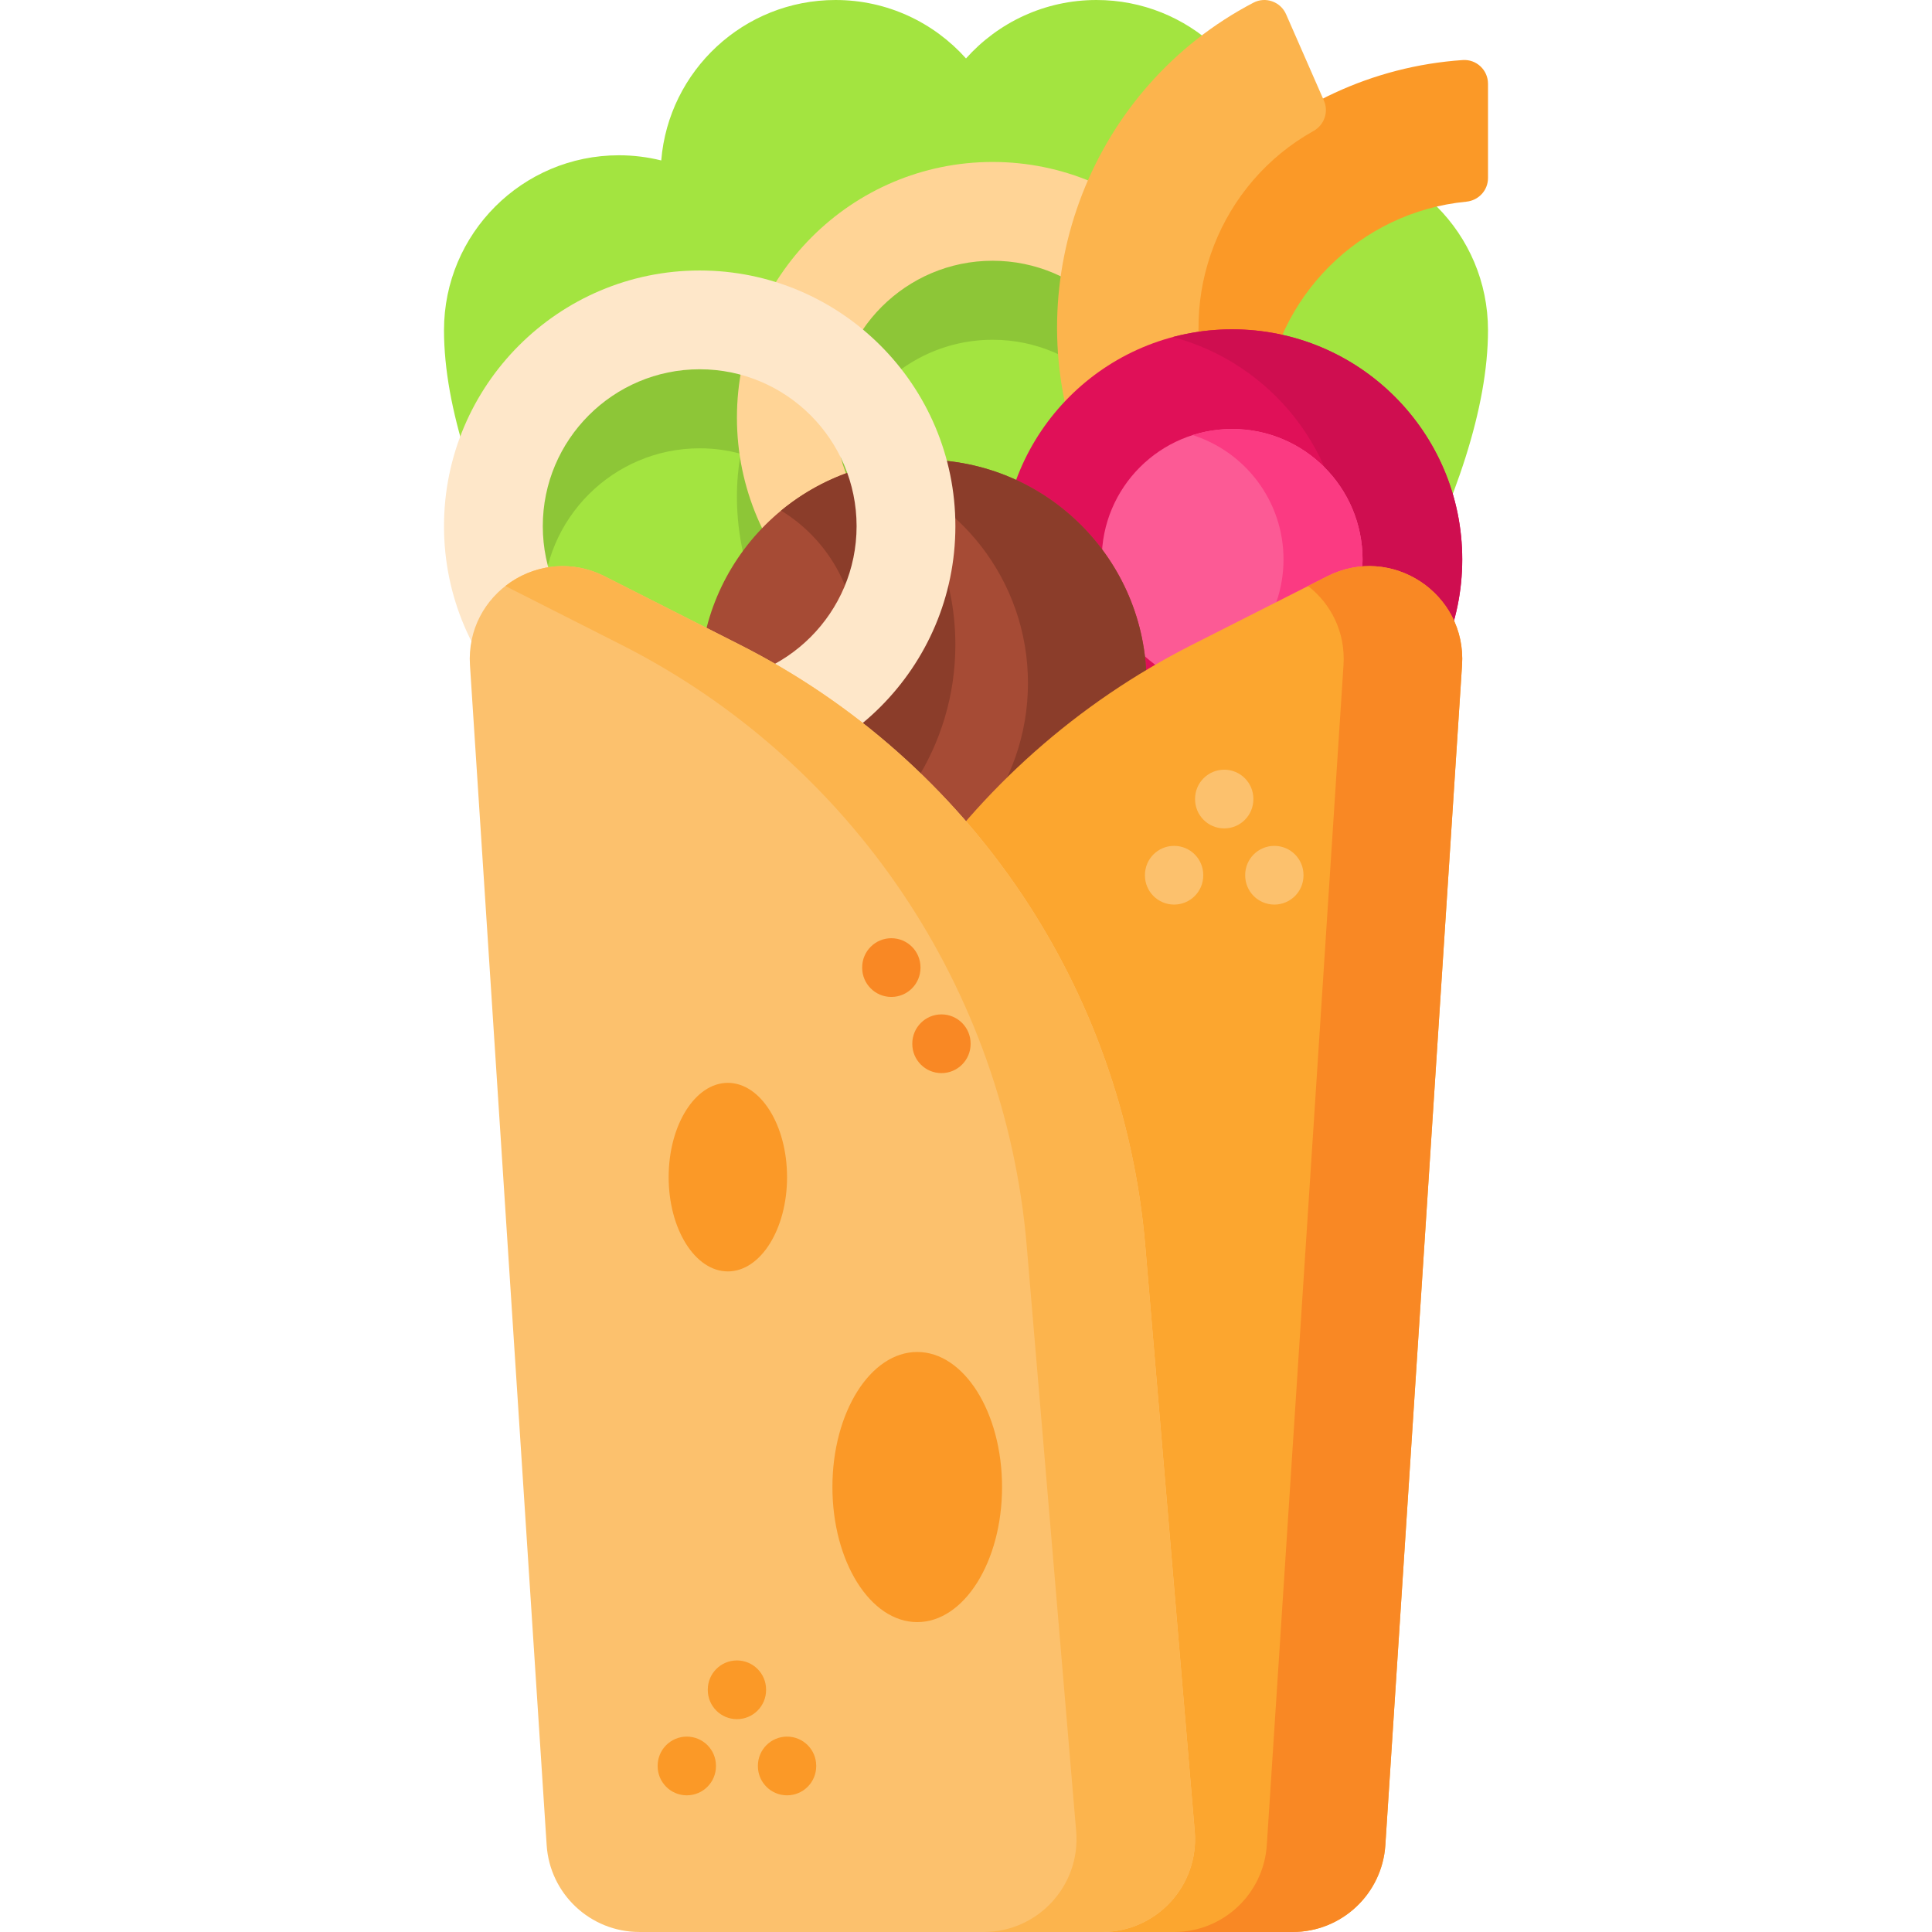 <svg id="Capa_1" enable-background="new 0 0 512 512" height="512" viewBox="0 0 512 512" width="512" xmlns="http://www.w3.org/2000/svg"><g><g><g><path d="m394.335 87.51c0-25.604-20.756-46.361-46.361-46.361-3.866 0-7.619.481-11.209 1.372-1.954-23.806-21.88-42.521-46.19-42.521-13.744 0-26.085 5.986-34.575 15.487-8.49-9.501-20.831-15.487-34.575-15.487-24.31 0-44.236 18.715-46.19 42.521-3.59-.892-7.343-1.372-11.209-1.372-25.604 0-46.361 20.756-46.361 46.361 0 82.778 138.335 230.104 138.335 230.104s138.335-147.326 138.335-230.104z" fill="#a3e440"/></g><path d="m263.058 63.86c-24.18 0-45.429 12.745-57.419 31.846-6.388-2-13.174-3.079-20.211-3.079-25.636 0-47.994 14.316-59.503 35.365 4.702 13.08 11.163 26.767 18.724 40.538-.534-2.629-.806-5.362-.806-8.147 0-22.924 18.662-41.575 41.585-41.575 3.749 0 7.383.503 10.839 1.445-.628 3.697-.974 7.498-.974 11.373 0 20.934 9.551 39.679 24.516 52.12-7.488 10.985-20.107 18.222-34.38 18.222-10.284 0-19.688-3.749-26.956-9.938 7.718 12.315 16.002 24.463 24.359 36.066.859.031 1.728.052 2.597.052 24.17 0 45.418-12.734 57.419-31.846 6.388 2 13.174 3.089 20.211 3.089 37.365 0 67.756-30.401 67.756-67.766-.001-37.364-30.392-67.765-67.757-67.765zm0 109.352c-3.749 0-7.383-.513-10.849-1.445.639-3.707.974-7.498.974-11.383 0-20.934-9.54-39.68-24.505-52.12 7.488-10.985 20.107-18.222 34.38-18.222 22.924 0 41.575 18.662 41.575 41.585s-18.651 41.585-41.575 41.585z" fill="#8dc637"/></g><g><g><path d="m263.055 178.443c-37.364 0-67.761-30.398-67.761-67.761s30.397-67.761 67.761-67.761 67.762 30.398 67.762 67.761-30.397 67.761-67.762 67.761zm0-109.342c-22.928 0-41.58 18.653-41.58 41.581s18.653 41.581 41.58 41.581c22.928 0 41.581-18.653 41.581-41.581s-18.653-41.581-41.581-41.581z" fill="#ffd496"/></g></g><g><g><path d="m388.581 53.447c-28.245 2.721-50.785 25.261-53.506 53.505-.313 3.249-2.992 5.754-6.256 5.754h-24.999c-3.627 0-6.525-3.065-6.277-6.684 3.294-48.183 41.926-86.814 90.109-90.108 3.619-.247 6.684 2.65 6.684 6.277v24.999c-.001 3.265-2.506 5.944-5.755 6.257z" fill="#fb9927"/></g></g><g><g><path d="m348.097 34.711c-24.778 13.829-36.376 43.52-27.532 70.482 1.017 3.102-.431 6.471-3.421 7.781l-22.897 10.034c-3.322 1.456-7.206-.189-8.432-3.602-16.323-45.454 3.555-96.343 46.365-118.699 3.215-1.679 7.186-.255 8.641 3.067l10.034 22.897c1.311 2.991.092 6.449-2.758 8.04z" fill="#fcb44d"/></g></g><g><g><circle cx="326.531" cy="148.251" fill="#e01058" r="60.978"/><path d="m387.511 148.246c0 33.679-27.301 60.98-60.98 60.98-5.435 0-10.703-.712-15.708-2.042 26.065-6.933 45.272-30.694 45.272-58.938 0-28.233-19.206-51.995-45.272-58.927 5.006-1.33 10.273-2.042 15.708-2.042 33.679-.001 60.98 27.3 60.98 60.969z" fill="#cf0e50"/></g><g><circle cx="326.531" cy="148.251" fill="#fc5a95" r="34.562"/><path d="m361.089 148.246c0 19.091-15.467 34.569-34.558 34.569-3.655 0-7.173-.566-10.472-1.623 13.97-4.43 24.086-17.51 24.086-32.946 0-15.426-10.116-28.505-24.086-32.946 3.299-1.047 6.817-1.613 10.472-1.613 19.091 0 34.558 15.478 34.558 34.559z" fill="#fb3a82"/></g></g><g><circle cx="244.634" cy="181.024" fill="#a64b35" r="59.207"/><g><path d="m233.265 122.913c-9.844 1.906-18.819 6.262-26.275 12.399 11.991 7.31 20.012 20.505 20.012 35.543 0 20.023-14.221 36.789-33.092 40.716 5.069 8.409 12.179 15.457 20.651 20.463 22.819-10.912 38.622-34.234 38.622-61.179 0-18.703-7.624-35.668-19.918-47.942z" fill="#8b3d2a"/></g><path d="m303.837 181.024c0 32.694-26.505 59.21-59.2 59.21-5.435 0-10.703-.733-15.708-2.115 25.071-6.88 43.491-29.835 43.491-57.095s-18.42-50.215-43.491-57.095c5.006-1.382 10.273-2.115 15.708-2.115 32.695 0 59.2 26.516 59.2 59.21z" fill="#8b3d2a"/></g><g><g><path d="m185.426 207.204c-37.364 0-67.761-30.398-67.761-67.761s30.397-67.761 67.761-67.761 67.762 30.398 67.762 67.761-30.398 67.761-67.762 67.761zm0-109.342c-22.928 0-41.58 18.653-41.58 41.581s18.653 41.581 41.58 41.581c22.928 0 41.581-18.653 41.581-41.581s-18.653-41.581-41.581-41.581z" fill="#fee7c9"/></g></g><g><g><path d="m387.454 176.277-20.325 312.695c-.842 12.95-11.591 23.023-24.568 23.023h-122.645c-14.415 0-25.746-12.329-24.532-26.693l13.101-155.072c5.758-68.151 46.41-128.455 107.425-159.356l35.852-18.157c17.007-8.613 36.928 4.538 35.692 23.56z" fill="#fca62f"/><path d="m387.458 176.28-20.327 312.692c-.847 12.954-11.592 23.028-24.567 23.028h-31.417c12.975 0 23.72-10.074 24.568-23.029l20.327-312.692c.566-8.755-3.341-16.263-9.383-20.976l5.1-2.587c17.006-8.617 36.935 4.536 35.699 23.564z" fill="#f98824"/></g><g><path d="m124.546 176.277 20.325 312.695c.842 12.95 11.591 23.023 24.568 23.023h122.645c14.415 0 25.746-12.329 24.533-26.693l-13.101-155.072c-5.758-68.151-46.41-128.455-107.425-159.356l-35.852-18.157c-17.008-8.613-36.929 4.538-35.693 23.56z" fill="#fcc16d"/><path d="m292.087 512h-31.417c14.41 0 25.741-12.336 24.526-26.694l-13.101-155.073c-5.76-68.154-46.403-128.453-107.425-159.356l-30.747-15.572c7.09-5.55 17.133-7.236 26.317-2.587l35.847 18.159c61.022 30.904 101.665 91.203 107.425 159.356l13.101 155.073c1.215 14.358-10.116 26.694-24.526 26.694z" fill="#fcb44d"/></g></g><g fill="#fb9927"><g><path d="m208.578 475.781c-4.267 0-7.726-3.459-7.726-7.726v-.108c0-4.267 3.459-7.726 7.726-7.726s7.726 3.459 7.726 7.726v.108c0 4.266-3.459 7.726-7.726 7.726z"/><path d="m182.011 475.781c-4.267 0-7.726-3.459-7.726-7.726v-.108c0-4.267 3.459-7.726 7.726-7.726s7.726 3.459 7.726 7.726v.108c0 4.266-3.459 7.726-7.726 7.726z"/></g><path d="m195.295 455.594c-4.267 0-7.726-3.459-7.726-7.726v-.109c0-4.267 3.459-7.726 7.726-7.726s7.726 3.459 7.726 7.726v.109c0 4.266-3.459 7.726-7.726 7.726z"/></g><g fill="#fcc16d"><g><path d="m337.714 239.725c-4.268 0-7.726-3.459-7.726-7.726v-.109c0-4.267 3.459-7.726 7.726-7.726s7.726 3.459 7.726 7.726v.109c.001 4.267-3.458 7.726-7.726 7.726z"/><path d="m311.147 239.725c-4.268 0-7.726-3.459-7.726-7.726v-.109c0-4.267 3.459-7.726 7.726-7.726s7.726 3.459 7.726 7.726v.109c0 4.267-3.459 7.726-7.726 7.726z"/></g><path d="m324.431 219.537c-4.268 0-7.726-3.459-7.726-7.726v-.108c0-4.267 3.459-7.726 7.726-7.726s7.726 3.459 7.726 7.726v.108c0 4.267-3.459 7.726-7.726 7.726z"/></g><g><g><path d="m249.495 284.386c-4.267 0-7.726-3.459-7.726-7.726v-.109c0-4.267 3.459-7.726 7.726-7.726s7.726 3.459 7.726 7.726v.109c0 4.267-3.458 7.726-7.726 7.726z" fill="#f98824"/></g><path d="m236.212 264.199c-4.267 0-7.726-3.459-7.726-7.726v-.109c0-4.267 3.459-7.726 7.726-7.726s7.726 3.459 7.726 7.726v.109c0 4.266-3.459 7.726-7.726 7.726z" fill="#f98824"/></g><g><ellipse cx="243.076" cy="394.082" fill="#fb9927" rx="22.477" ry="35.794"/></g><g><ellipse cx="192.889" cy="311.953" fill="#fb9927" rx="15.689" ry="24.985"/></g></g></svg>